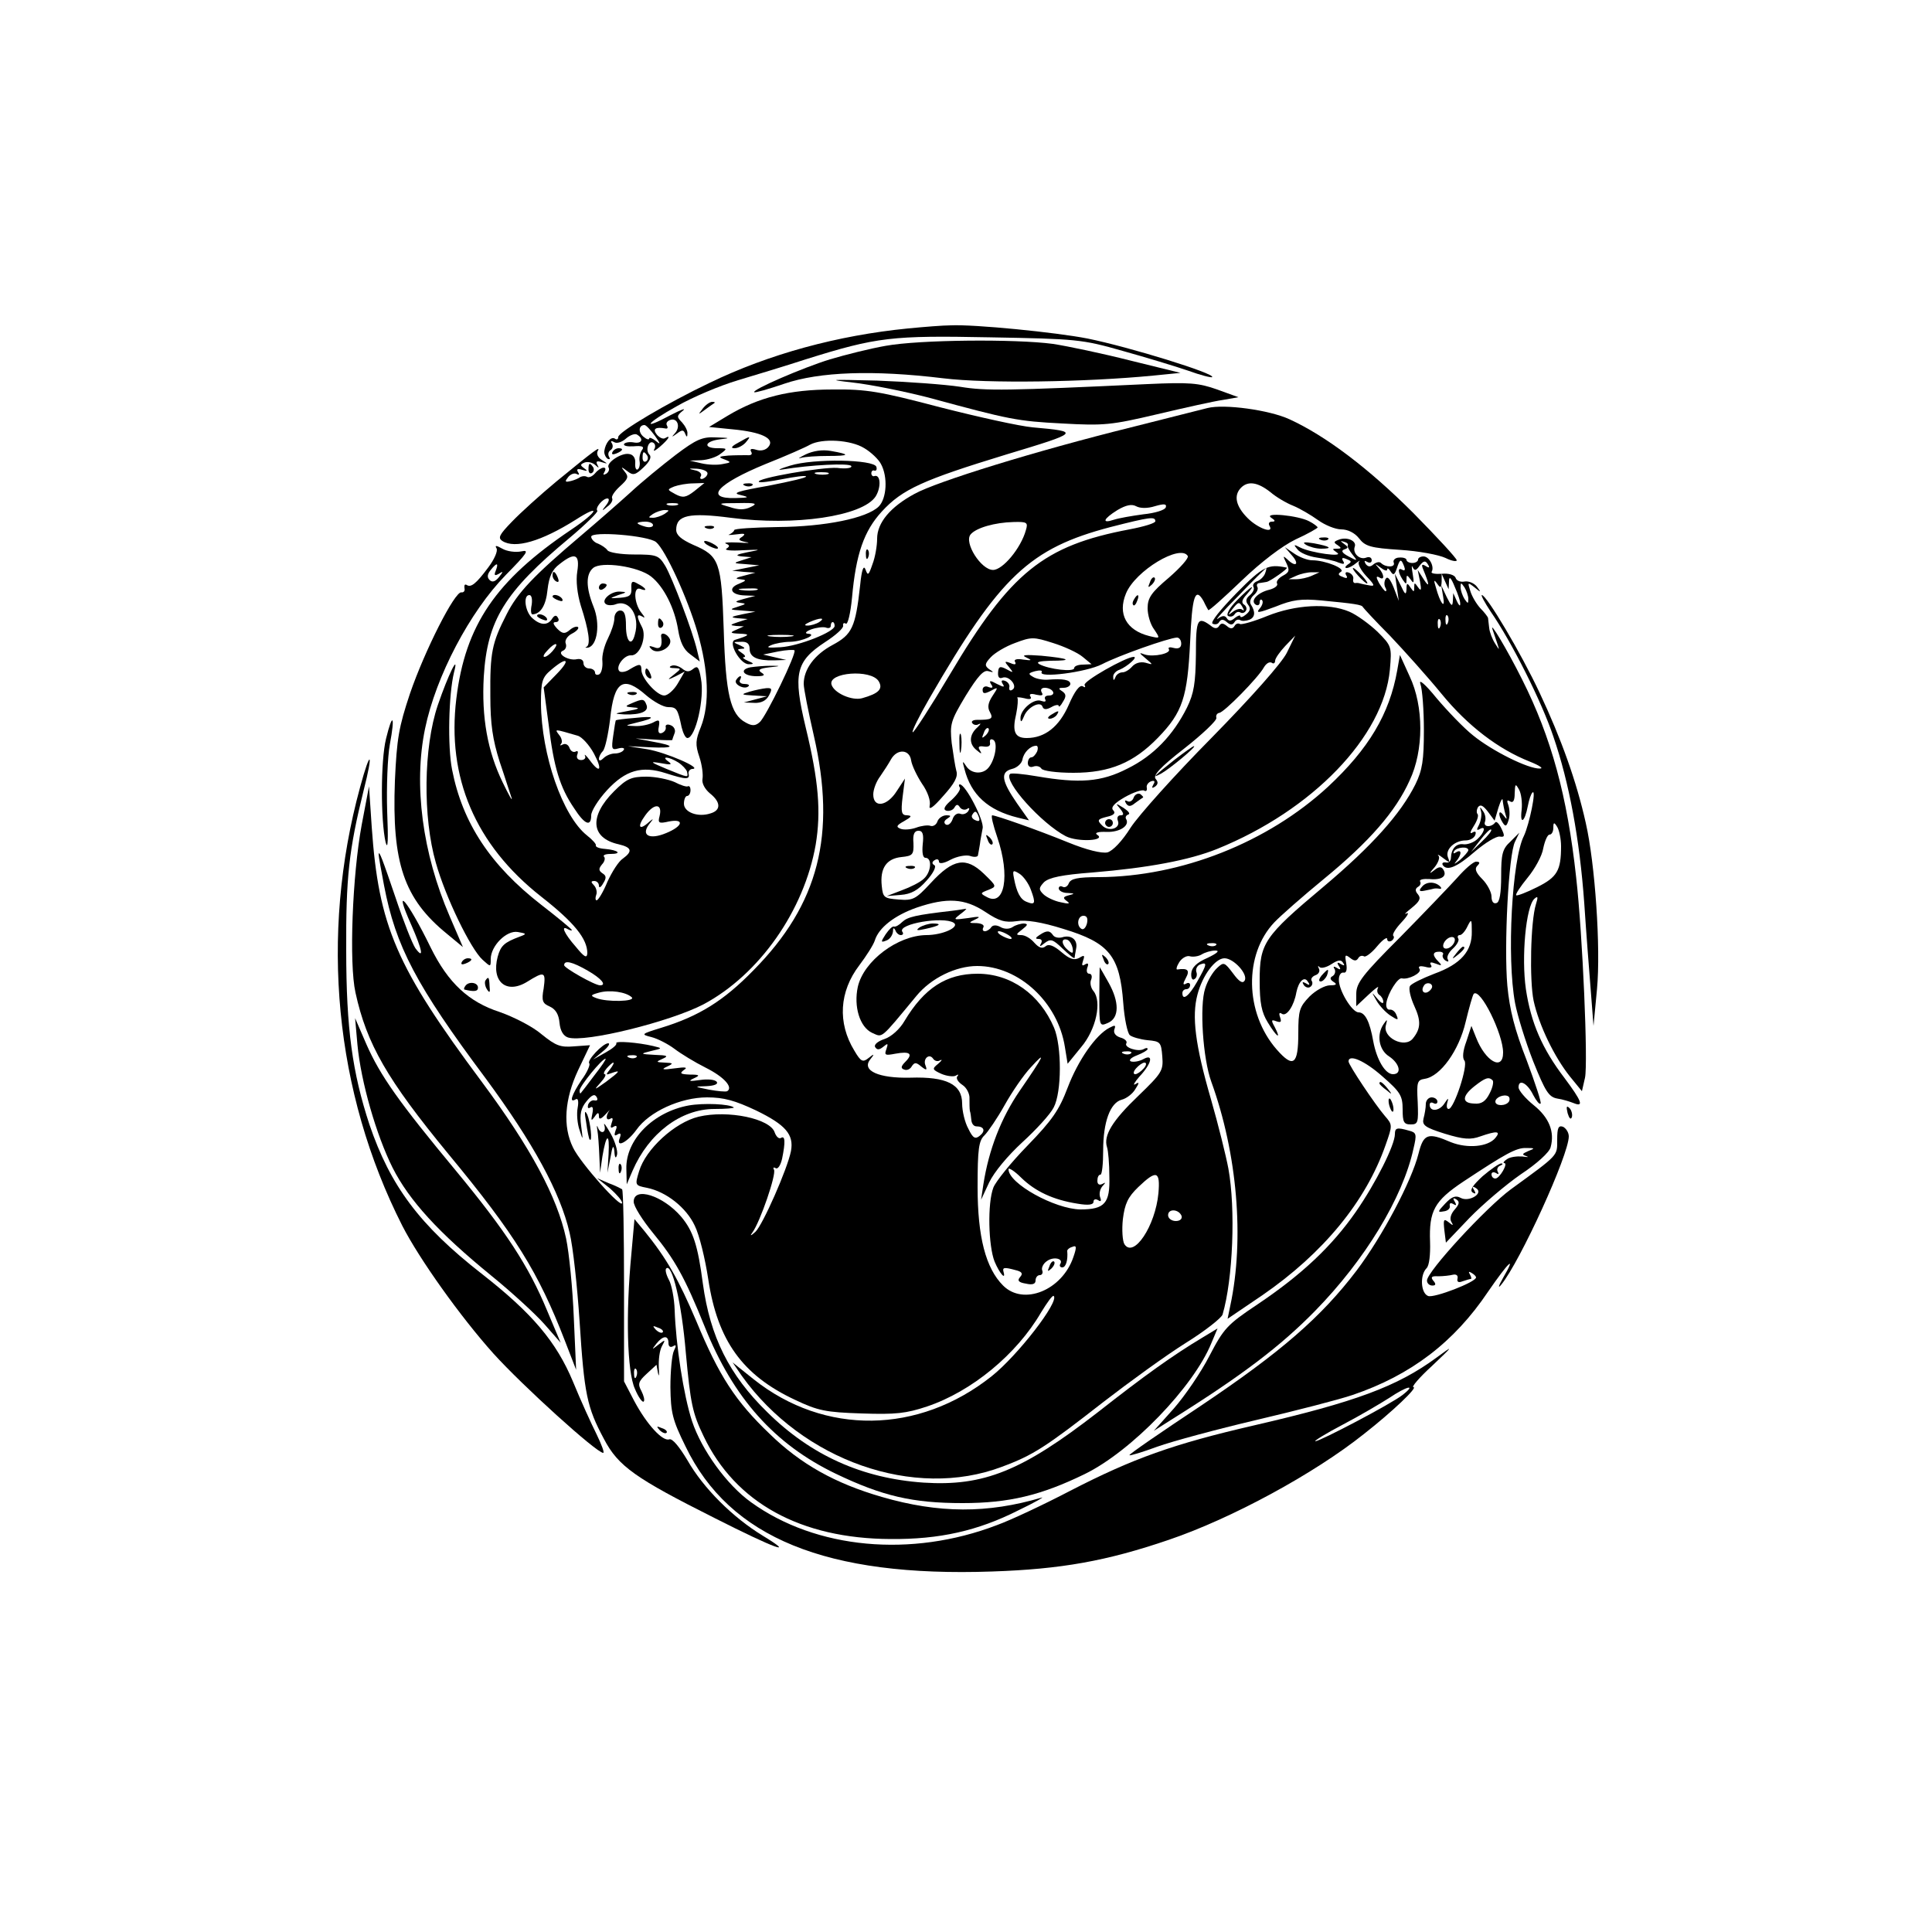 <?xml version="1.0" standalone="no"?>
<!DOCTYPE svg PUBLIC "-//W3C//DTD SVG 20010904//EN"
 "http://www.w3.org/TR/2001/REC-SVG-20010904/DTD/svg10.dtd">
<svg version="1.0" xmlns="http://www.w3.org/2000/svg"
 width="500pt" height="500pt" viewBox="0 0 500 500"
 preserveAspectRatio="xMidYMid meet">

<g transform="translate(0,500) scale(0.1,-0.1)"
fill="#000000" stroke="none">
<path d="M2350 4150 c-182 -18 -359 -66 -514 -141 -109 -52 -236 -127 -236
-140 0 -6 -4 -8 -9 -4 -10 6 -24 -11 -27 -32 -1 -7 3 -16 8 -20 6 -3 8 -1 4 5
-3 6 -2 13 4 17 6 4 7 11 4 17 -5 7 -2 8 5 4 7 -5 21 0 31 9 10 9 24 14 29 10
18 -11 12 -24 -9 -20 -11 2 -22 0 -25 -4 -2 -5 9 -7 25 -6 22 2 28 -1 22 -9
-5 -6 -8 -19 -7 -28 2 -10 0 -20 -5 -23 -4 -2 -7 5 -6 17 1 13 -6 22 -16 23
-20 4 -60 -23 -53 -35 3 -5 0 -12 -6 -16 -8 -4 -9 -3 -5 4 10 17 -9 15 -24 -3
-7 -8 -16 -12 -21 -9 -5 3 -15 2 -21 -3 -7 -4 -19 -8 -26 -9 -10 -2 -10 1 -1
12 6 7 16 11 22 7 6 -3 7 -1 3 5 -5 8 -1 10 11 6 13 -4 15 -3 5 4 -11 8 -11
10 1 15 8 3 20 0 27 -6 10 -9 11 -9 6 0 -5 9 -1 11 11 7 17 -5 17 -5 0 6 -10
6 -14 16 -10 23 8 14 -8 2 -107 -79 -41 -34 -93 -81 -115 -104 -33 -34 -37
-42 -25 -50 33 -21 101 -1 190 55 67 43 58 21 -12 -26 -195 -131 -274 -247
-297 -437 -25 -204 49 -378 219 -512 87 -68 120 -110 120 -147 -1 -14 -8 -10
-30 17 -30 34 -40 57 -20 45 6 -3 10 -4 10 -2 0 2 -36 32 -80 66 -131 102
-203 211 -230 349 -12 60 -9 195 5 252 14 53 -15 -6 -42 -85 -37 -109 -39
-290 -5 -408 25 -89 90 -223 121 -251 21 -19 21 -19 21 2 0 34 41 75 70 70 23
-4 24 -5 5 -12 -40 -15 -49 -23 -57 -52 -17 -64 22 -98 76 -65 45 28 49 27 43
-17 -6 -32 -3 -39 16 -47 15 -7 23 -20 25 -42 2 -21 10 -34 22 -38 44 -14 265
41 351 86 144 77 260 242 290 413 14 85 8 164 -26 304 -33 138 -26 170 50 220
28 18 49 37 47 43 -1 6 2 8 7 5 5 -3 12 26 16 67 10 113 31 173 77 223 53 58
107 82 323 148 189 57 192 59 68 70 -34 3 -142 27 -240 52 -156 41 -190 47
-278 46 -112 0 -192 -20 -272 -68 l-48 -29 60 -6 c76 -7 111 -24 94 -45 -7 -9
-20 -12 -32 -8 -13 4 -17 2 -13 -5 4 -7 0 -10 -11 -9 -10 0 -31 0 -48 -1 -25
-2 -27 -4 -10 -10 18 -7 18 -8 -5 -12 -14 -3 -38 -2 -55 2 l-30 7 30 1 c17 1
39 8 49 16 19 14 19 15 -7 15 -38 0 -34 18 6 23 28 3 27 4 -10 5 -35 2 -51 -5
-104 -45 -34 -26 -88 -70 -118 -98 -31 -28 -87 -77 -126 -110 -124 -105 -166
-149 -194 -205 -38 -74 -43 -99 -42 -211 0 -73 6 -113 24 -170 14 -41 27 -83
31 -94 3 -11 -7 7 -23 40 -39 80 -55 168 -49 274 9 146 54 219 221 358 43 36
75 68 73 71 -7 7 14 32 26 32 6 0 4 -8 -3 -17 -13 -16 -12 -17 3 -4 10 7 15
17 12 22 -2 5 7 18 20 30 21 19 24 25 13 38 -11 14 -10 14 6 2 15 -12 21 -11
42 9 16 15 22 27 16 33 -12 12 -2 39 10 31 5 -3 6 -11 2 -17 -3 -7 3 -3 15 7
22 19 30 32 13 22 -5 -3 -14 1 -21 9 -12 15 -4 21 23 16 5 -1 6 3 3 8 -3 5 0
11 8 14 19 7 28 -17 13 -34 -10 -11 -9 -11 5 -1 13 10 17 10 21 0 4 -10 6 -10
6 0 1 7 -6 20 -14 29 -14 14 -14 17 2 30 10 8 -4 3 -31 -11 -78 -42 -65 -22
16 23 40 23 111 53 158 67 47 14 126 38 175 54 185 58 223 62 477 57 223 -4
238 -5 343 -35 61 -17 137 -40 169 -51 33 -12 61 -19 63 -17 9 9 -214 78 -323
100 -82 16 -293 37 -354 34 -19 0 -69 -4 -110 -8z m-655 -278 c15 -21 15 -24
2 -13 -9 7 -17 10 -17 6 0 -4 -7 -2 -15 5 -14 12 -12 30 3 30 4 0 16 -13 27
-28z m542 -32 c17 -10 37 -29 43 -41 18 -33 15 -89 -6 -110 -31 -30 -138 -52
-261 -53 -62 -1 -113 -4 -113 -8 0 -3 -6 -8 -12 -11 -7 -2 1 -2 17 0 22 3 26
2 16 -6 -12 -7 -10 -10 10 -14 13 -2 4 -3 -21 -1 -25 1 -39 0 -31 -3 10 -4 10
-7 1 -13 -6 -4 12 -6 42 -4 49 2 50 2 13 -5 -30 -6 -34 -9 -15 -11 l25 -2 -25
-8 c-23 -7 -23 -8 10 -10 l35 -3 -35 -7 -35 -7 30 -3 30 -2 -30 -8 c-21 -5
-24 -8 -10 -9 18 -2 18 -3 -3 -12 -29 -11 -20 -29 16 -30 l27 -1 -30 -8 c-22
-6 -25 -8 -10 -10 17 -2 17 -3 -5 -10 -23 -7 -23 -8 10 -10 l35 -3 -35 -7
c-29 -6 -31 -8 -10 -10 l25 -2 -25 -8 c-21 -7 -22 -8 -5 -10 l20 -1 -20 -9
c-17 -7 -16 -9 10 -10 27 -1 26 -4 -13 -16 -19 -6 14 -64 36 -63 14 0 14 2 -3
9 -11 5 -15 9 -10 9 6 1 3 6 -5 11 -13 9 -13 10 0 11 10 0 8 3 -5 9 -19 8 -19
9 3 9 15 1 22 -5 22 -18 0 -22 20 -31 63 -30 l32 1 -30 7 -30 7 39 8 c21 4 40
5 42 3 7 -6 -74 -173 -90 -186 -11 -10 -20 -10 -36 -1 -40 21 -52 74 -57 240
-6 177 -11 191 -79 220 -31 14 -44 25 -44 39 0 38 34 45 141 31 166 -22 341 4
375 55 15 24 13 58 -3 53 -4 -2 -8 2 -8 7 0 6 4 9 8 7 5 -1 7 3 5 10 -7 19
-162 22 -223 3 -27 -8 -36 -13 -20 -10 73 12 173 17 178 9 3 -5 -13 -8 -36 -5
-39 3 -212 -27 -203 -36 2 -3 30 1 61 7 31 6 59 10 61 7 3 -3 -41 -13 -97 -24
-79 -14 -96 -19 -73 -24 25 -6 23 -7 -13 -8 -82 -2 -46 37 78 88 53 21 105 44
115 50 31 17 106 13 141 -9z m-562 -19 c3 -5 2 -12 -3 -15 -5 -3 -9 1 -9 9 0
17 3 19 12 6z m156 -46 c0 -5 -5 -11 -12 -14 -6 -2 -9 1 -5 7 3 6 -4 13 -16
15 -18 4 -16 5 5 4 15 -1 28 -6 28 -12z m312 -2 c-7 -2 -21 -2 -30 0 -10 3 -4
5 12 5 17 0 24 -2 18 -5z m-346 -44 c-22 -17 -30 -18 -49 -8 -22 12 -22 12 -3
20 11 4 33 8 49 8 l29 1 -26 -21z m-44 -36 c-7 -2 -19 -2 -25 0 -7 3 -2 5 12
5 14 0 19 -2 13 -5z m190 -5 c-16 -8 -32 -8 -55 0 -32 9 -31 10 22 10 46 1 52
-1 33 -10z m-223 -18 c-8 -5 -22 -10 -30 -10 -13 0 -13 1 0 10 8 5 22 10 30
10 13 0 13 -1 0 -10z m-30 -29 c0 -5 -9 -7 -20 -4 -11 3 -20 7 -20 9 0 2 9 4
20 4 11 0 20 -4 20 -9z m8 -44 c24 -20 81 -144 107 -233 29 -100 32 -186 9
-245 -14 -34 -15 -46 -4 -78 7 -21 10 -46 8 -57 -2 -11 6 -26 19 -37 29 -23
29 -44 2 -52 -33 -11 -69 3 -69 25 0 11 4 20 8 20 5 0 9 7 9 15 0 8 -3 12 -7
10 -3 -2 -19 3 -34 11 -16 7 -49 14 -73 14 -39 0 -51 -5 -84 -38 -65 -65 -60
-121 12 -137 34 -8 37 -18 11 -37 -11 -7 -28 -34 -40 -60 -11 -27 -24 -48 -28
-48 -3 0 -4 6 -1 14 3 7 0 19 -6 25 -8 8 -8 11 1 11 7 0 12 -6 12 -12 0 -7 5
-5 11 6 9 14 8 20 -2 26 -10 7 -10 12 -1 23 7 7 9 17 5 20 -3 4 4 7 17 7 31 0
20 10 -14 13 -15 1 -25 5 -24 9 2 3 -9 15 -23 26 -63 50 -118 209 -119 342 0
57 3 67 27 87 41 35 51 27 14 -11 l-34 -35 13 -97 c13 -109 29 -162 66 -216
27 -42 44 -49 44 -18 0 11 18 40 41 65 48 52 90 64 152 44 53 -17 63 -17 59
-1 -1 6 4 12 10 12 28 1 -69 43 -117 51 l-50 8 57 -3 c66 -3 68 4 5 15 l-42 8
48 -3 c26 -2 47 -2 47 -1 0 2 3 10 6 18 3 8 -2 17 -10 20 -9 4 -15 1 -13 -5 1
-6 -3 -12 -10 -15 -8 -3 -11 3 -8 16 3 18 1 20 -15 11 -10 -5 -31 -10 -47 -9
-27 1 -27 1 5 9 51 12 48 18 -5 12 -26 -2 -48 -5 -49 -6 -1 0 -4 -18 -7 -40
-5 -34 -4 -38 13 -33 11 3 18 1 14 -4 -3 -5 -13 -9 -23 -9 -9 0 -22 -5 -29
-12 -7 -7 -12 -8 -12 -2 0 6 5 15 10 20 6 6 14 43 19 83 10 99 34 114 94 61
19 -16 44 -30 56 -30 22 0 25 -4 35 -52 4 -16 10 -28 15 -28 21 0 45 103 35
154 -5 30 -9 34 -20 25 -11 -9 -18 -8 -29 1 -8 6 -20 10 -27 7 -8 -3 -5 -6 6
-6 20 -1 20 -1 0 -17 -18 -14 -18 -15 5 -4 l23 12 -18 -31 c-10 -17 -26 -31
-35 -31 -19 0 -59 45 -59 66 0 17 -5 17 -30 2 -10 -7 -23 -9 -27 -5 -11 11 12
42 30 41 23 -2 42 49 28 74 -14 27 -14 35 2 26 7 -5 6 -1 -3 10 -19 24 -22 69
-3 62 20 -8 16 2 -6 13 -15 9 -18 7 -17 -12 1 -18 -5 -22 -29 -24 -29 -2 -29
-2 -5 7 23 7 23 8 4 9 -24 1 -51 -24 -35 -33 5 -3 16 -3 24 0 36 14 64 -30 50
-78 -8 -33 -23 -19 -23 22 0 29 -4 40 -15 40 -8 0 -15 -9 -15 -20 0 -12 -8
-35 -17 -53 -9 -18 -16 -44 -14 -59 1 -14 -2 -29 -8 -33 -6 -3 -11 -1 -11 4 0
6 -7 11 -15 11 -8 0 -15 6 -15 14 0 8 -7 12 -17 10 -22 -5 -54 15 -36 22 7 3
10 11 7 19 -3 7 4 19 16 25 12 6 19 14 16 17 -3 3 -13 0 -21 -7 -13 -11 -19
-11 -33 3 -11 12 -12 17 -4 17 7 0 10 5 6 11 -4 8 -9 7 -15 -2 -11 -18 -30
-18 -51 1 -19 16 -25 60 -8 60 6 0 8 -11 6 -25 -3 -14 -2 -25 2 -25 21 1 35
23 39 64 4 34 12 52 31 66 40 32 53 26 46 -19 -4 -24 0 -58 9 -88 21 -65 26
-101 15 -107 -5 -2 -3 -3 4 -2 24 5 32 62 14 106 -20 50 -20 84 -1 100 21 18
117 4 150 -22 33 -26 61 -82 70 -138 5 -31 14 -51 31 -63 l25 -19 -7 29 c-12
51 -64 187 -82 218 -17 28 -22 30 -81 30 -34 0 -65 5 -69 11 -4 6 -15 13 -24
17 -10 3 -18 12 -18 18 0 15 148 3 168 -14z m260 -124 c-10 -2 -28 -2 -40 0
-13 2 -5 4 17 4 22 1 32 -1 23 -4z m162 -83 c-8 -5 -22 -9 -30 -9 -10 0 -8 3
5 9 27 12 43 12 25 0z m40 -10 c0 -15 -92 -52 -140 -55 -32 -2 -39 -1 -25 5
11 5 34 9 50 9 33 1 73 20 45 21 -8 1 -4 6 9 11 14 5 31 7 38 5 7 -3 13 -1 13
4 0 6 2 10 5 10 3 0 5 -4 5 -10z m-112 -27 c-16 -2 -40 -2 -55 0 -16 2 -3 4
27 4 30 0 43 -2 28 -4z m-618 -38 c-7 -8 -16 -15 -21 -15 -5 0 -1 8 9 18 20
22 31 19 12 -3z m65 -219 c11 -3 30 -24 42 -46 23 -43 16 -54 -11 -17 -9 12
-15 17 -12 11 3 -6 -2 -11 -10 -11 -9 0 -13 6 -10 14 3 8 1 11 -4 8 -6 -3 -13
1 -16 9 -3 9 -11 13 -18 9 -6 -3 -8 -3 -4 2 4 4 2 15 -5 23 -12 16 -14 16 48
-2z m260 -69 c11 -7 21 -18 23 -24 3 -16 6 -17 -53 7 -43 18 -45 20 -15 15 26
-5 31 -4 20 4 -21 15 1 13 25 -2z m-48 -139 c-5 -18 -2 -20 24 -14 41 8 37
-12 -7 -30 -43 -18 -66 -6 -44 23 12 15 12 16 0 6 -26 -24 -32 -13 -10 17 23
32 45 31 37 -2z m-186 -400 c35 -20 50 -38 32 -38 -14 0 -93 45 -93 52 0 14
21 9 61 -14z m114 -69 c11 -11 -64 -13 -92 -2 -16 6 -15 8 7 14 28 8 70 2 85
-12z"/>
<path d="M2085 3824 c-16 -8 -22 -12 -12 -9 10 3 42 5 69 5 58 0 60 4 8 13
-22 4 -46 0 -65 -9z"/>
<path d="M1928 3743 c7 -3 16 -2 19 1 4 3 -2 6 -13 5 -11 0 -14 -3 -6 -6z"/>
<path d="M1828 3633 c7 -3 16 -2 19 1 4 3 -2 6 -13 5 -11 0 -14 -3 -6 -6z"/>
<path d="M1830 3590 c8 -5 20 -10 25 -10 6 0 3 5 -5 10 -8 5 -19 10 -25 10 -5
0 -3 -5 5 -10z"/>
<path d="M1942 3273 c-30 -6 -18 -23 16 -23 20 0 23 3 13 9 -11 7 -6 11 20 14
30 3 31 4 4 4 -16 0 -40 -2 -53 -4z"/>
<path d="M1905 3240 c-7 -11 22 -26 32 -16 4 3 -1 6 -11 6 -9 0 -14 5 -11 10
3 6 4 10 1 10 -3 0 -8 -5 -11 -10z"/>
<path d="M1940 3210 c-23 -7 -23 -8 10 -10 l35 -2 -30 -8 -30 -8 27 -1 c18 -1
31 6 38 19 9 17 8 20 -7 19 -10 -1 -29 -5 -43 -9z"/>
<path d="M1430 3511 c0 -6 4 -13 10 -16 6 -3 7 1 4 9 -7 18 -14 21 -14 7z"/>
<path d="M1550 3479 c0 -5 5 -7 10 -4 6 3 10 8 10 11 0 2 -4 4 -10 4 -5 0 -10
-5 -10 -11z"/>
<path d="M1430 3456 c0 -2 7 -7 16 -10 8 -3 12 -2 9 4 -6 10 -25 14 -25 6z"/>
<path d="M1390 3406 c0 -2 7 -7 16 -10 8 -3 12 -2 9 4 -6 10 -25 14 -25 6z"/>
<path d="M1703 3385 c0 -8 4 -12 9 -9 5 3 6 10 3 15 -9 13 -12 11 -12 -6z"/>
<path d="M1711 3353 c4 -25 -2 -35 -18 -28 -14 5 -15 3 -7 -5 16 -16 55 5 48
25 -6 15 -25 21 -23 8z"/>
<path d="M1670 3261 c0 -6 4 -13 10 -16 6 -3 7 1 4 9 -7 18 -14 21 -14 7z"/>
<path d="M1628 3203 c7 -3 16 -2 19 1 4 3 -2 6 -13 5 -11 0 -14 -3 -6 -6z"/>
<path d="M1635 3180 c-19 -8 -18 -9 5 -11 18 -1 14 -4 -15 -9 -37 -7 -38 -7
-8 -9 42 -1 63 8 56 25 -6 16 -10 16 -38 4z"/>
<path d="M2292 4105 c-40 -7 -104 -23 -144 -35 -69 -21 -203 -79 -196 -85 2
-2 37 8 78 22 91 31 230 36 411 14 115 -14 369 -10 544 7 l70 7 -130 32 c-71
18 -161 37 -200 43 -97 13 -345 11 -433 -5z"/>
<path d="M2207 4010 c45 -5 135 -23 200 -40 206 -56 226 -60 343 -66 107 -6
126 -4 245 24 72 17 148 34 170 37 l40 7 -55 20 c-48 17 -72 19 -180 14 -364
-17 -418 -18 -485 -7 -39 6 -135 13 -215 16 -123 3 -132 3 -63 -5z"/>
<path d="M1819 3943 c-13 -17 -13 -17 6 -3 11 8 22 16 24 17 2 2 0 3 -6 3 -6
0 -17 -8 -24 -17z"/>
<path d="M3125 3944 c-11 -3 -100 -25 -198 -50 -246 -61 -502 -140 -560 -172
-63 -34 -97 -75 -97 -116 0 -18 -5 -48 -12 -66 -10 -29 -12 -31 -18 -14 -5 13
-10 0 -14 -41 -12 -109 -21 -127 -71 -154 -47 -25 -75 -63 -75 -101 0 -12 12
-72 26 -133 59 -257 13 -437 -156 -608 -77 -79 -141 -119 -239 -149 -52 -16
-53 -17 -25 -24 16 -4 43 -18 59 -30 17 -13 53 -35 81 -49 48 -24 72 -51 56
-61 -4 -2 -25 0 -47 4 -39 8 -40 8 -7 9 20 1 31 5 27 11 -4 6 -23 8 -43 5 -28
-4 -32 -3 -17 4 18 8 16 10 -10 10 -24 1 -27 3 -15 12 11 7 4 8 -25 4 -29 -4
-35 -3 -20 4 19 9 18 10 -5 11 -23 1 -23 2 -5 10 16 7 12 9 -20 10 -39 2 -39
3 -10 10 30 7 30 7 5 13 -38 9 -99 14 -95 7 2 -4 -10 -14 -28 -24 l-32 -18 25
21 c14 11 20 21 14 21 -14 0 -56 -45 -49 -52 3 -3 -5 -23 -20 -43 -26 -39 -33
-61 -15 -50 6 4 8 -5 5 -22 -3 -15 -1 -41 5 -58 9 -28 9 -27 4 11 -4 30 -1 46
14 64 13 16 21 20 26 11 4 -7 2 -10 -5 -9 -6 2 -14 -3 -17 -11 -2 -8 0 -11 6
-7 6 4 8 -2 5 -16 -4 -19 -3 -20 6 -8 8 12 11 12 11 1 0 -9 5 -8 18 6 9 10 14
14 9 9 -10 -14 -9 -28 3 -21 6 4 7 -1 3 -11 -4 -12 -3 -15 5 -10 8 5 10 1 5
-10 -4 -12 -3 -15 5 -10 8 5 10 2 6 -9 -11 -27 19 -12 43 21 33 47 114 84 183
84 43 0 72 -8 127 -34 76 -37 98 -62 90 -105 -9 -46 -73 -191 -92 -209 -12
-11 -15 -11 -8 -2 20 27 63 152 56 163 -3 5 -1 7 4 4 6 -4 13 7 17 24 9 44 8
61 -3 54 -5 -3 -12 3 -16 14 -11 36 -121 59 -197 41 -62 -15 -137 -84 -154
-141 -11 -36 -11 -37 20 -43 50 -10 102 -51 124 -98 12 -24 27 -86 35 -139 24
-158 88 -248 225 -312 59 -28 79 -32 172 -35 88 -3 115 0 169 18 116 39 232
135 295 243 16 26 30 46 33 43 15 -14 -93 -154 -161 -208 -189 -150 -432 -153
-615 -8 l-55 44 24 -35 c157 -219 446 -321 673 -235 81 30 113 51 263 168 66
51 161 120 212 152 50 31 93 65 96 74 27 92 34 274 15 378 -6 32 -26 113 -45
179 -41 141 -50 215 -35 271 13 50 46 94 70 94 24 0 62 -42 52 -58 -5 -8 -14
-3 -30 19 -22 29 -24 30 -41 14 -11 -10 -25 -33 -31 -53 -15 -45 -6 -182 16
-242 67 -185 86 -406 49 -579 l-7 -34 90 61 c158 109 268 243 319 389 18 51
18 52 -2 75 -25 29 -94 132 -94 141 0 20 42 2 88 -39 46 -40 52 -50 52 -85 0
-33 3 -39 21 -39 19 0 20 5 18 58 -3 52 -1 57 18 60 41 6 89 74 106 147 9 37
18 69 21 73 17 16 76 -104 76 -152 0 -49 -46 -23 -70 39 l-12 30 -13 -40 c-9
-24 -11 -43 -5 -50 10 -12 -27 -125 -41 -125 -5 0 -6 8 -3 18 4 12 1 10 -8 -4
-13 -20 -38 -22 -38 -3 0 6 5 7 10 4 6 -3 10 -1 10 4 0 6 -7 11 -15 11 -8 0
-15 -8 -15 -17 0 -10 -3 -27 -6 -38 -4 -17 4 -23 55 -39 49 -15 67 -16 92 -7
43 15 54 14 39 -4 -19 -23 -72 -28 -115 -11 -60 26 -71 22 -84 -30 -18 -71
-93 -213 -160 -302 -92 -121 -196 -211 -403 -350 -104 -69 -187 -126 -185
-128 1 -2 34 8 72 22 39 14 154 45 256 69 102 24 215 53 250 65 150 51 262
136 350 267 53 77 75 98 39 36 -12 -21 -14 -29 -5 -18 49 60 175 336 175 384
0 10 -7 21 -15 25 -12 4 -15 -3 -15 -34 0 -42 5 -37 -120 -128 -64 -47 -217
-213 -217 -236 0 -7 6 -13 14 -13 9 0 10 4 2 13 -7 9 -4 12 13 11 13 0 30 2
38 4 9 2 14 -2 12 -10 -2 -9 3 -11 13 -7 9 3 19 6 21 6 3 0 2 5 -2 12 -4 7 -3
8 4 4 7 -4 12 -9 12 -12 0 -12 -109 -54 -124 -48 -19 7 -22 54 -4 72 7 7 10
35 9 68 -3 80 11 106 86 156 109 72 137 88 163 87 23 0 23 -1 5 -8 -16 -7 -17
-9 -5 -13 8 -3 4 -3 -10 -1 -14 1 -32 -1 -40 -7 -8 -5 -11 -10 -7 -10 11 0
-12 -40 -23 -40 -6 0 -10 5 -10 11 0 5 5 7 12 3 6 -4 8 -3 4 4 -3 5 0 13 6 15
7 3 9 6 3 6 -5 0 -27 -15 -48 -33 -26 -24 -34 -36 -26 -42 8 -5 9 -3 4 6 -6 9
-4 11 5 5 21 -13 -18 -37 -40 -25 -13 7 -23 3 -40 -15 -20 -21 -20 -23 -4 -20
11 1 18 8 16 15 -1 6 2 8 9 4 8 -5 9 -3 4 6 -6 9 -4 11 4 6 9 -6 8 -12 -4 -26
-10 -11 -14 -24 -9 -32 6 -10 5 -11 -7 -1 -13 10 -14 7 -11 -21 l4 -32 61 64
c34 35 94 86 133 113 41 27 74 57 77 70 11 40 -4 77 -44 109 -21 17 -39 38
-39 46 0 23 23 11 38 -20 8 -15 16 -25 19 -22 3 2 -14 53 -36 112 -31 79 -44
130 -50 193 -9 102 3 341 20 373 l11 23 -23 -23 c-21 -19 -24 -33 -24 -89 0
-44 -4 -68 -12 -70 -8 -3 -13 4 -13 17 0 11 -11 32 -24 45 -17 17 -20 27 -13
34 8 8 7 11 -3 11 -7 0 -29 -19 -49 -42 -20 -22 -87 -92 -148 -154 -97 -97
-113 -118 -113 -146 l0 -32 32 30 c17 16 28 24 24 17 -3 -6 -2 -14 4 -18 5 -3
10 -11 10 -18 0 -6 -7 -2 -16 9 -15 18 -15 18 -2 -5 8 -14 24 -31 36 -39 20
-13 22 -13 16 1 -3 9 -11 15 -17 14 -7 -1 -11 7 -9 18 4 25 30 66 40 63 17 -4
52 14 46 24 -5 7 0 9 14 6 14 -4 20 -2 15 5 -4 7 0 8 13 3 15 -6 17 -5 7 5
-17 17 -16 26 2 26 8 0 12 -4 9 -8 -2 -4 1 -11 7 -15 7 -4 9 -3 6 3 -4 6 2 18
13 28 11 10 17 22 14 26 -3 5 -1 9 4 9 5 0 14 10 20 23 10 20 11 19 11 -14 1
-50 -28 -84 -97 -109 -31 -12 -60 -26 -63 -32 -4 -6 1 -29 11 -51 18 -39 17
-59 -3 -84 -21 -28 -81 2 -70 35 4 15 3 15 -6 2 -19 -27 -13 -67 14 -84 27
-18 34 -46 10 -46 -20 0 -42 37 -51 85 -9 51 -21 75 -38 75 -17 0 -52 58 -51
85 0 11 5 19 12 18 7 -2 10 7 7 24 -4 22 -3 24 10 14 10 -8 16 -9 21 -1 3 6
10 8 15 5 4 -3 20 9 34 26 14 17 26 25 26 19 0 -6 5 -8 11 -5 6 4 8 10 5 13
-4 3 6 19 21 35 16 17 21 27 13 23 -8 -4 -2 2 13 14 21 17 25 25 17 35 -8 9
-8 15 0 20 6 3 8 10 5 14 -2 5 9 7 25 6 32 -3 46 8 35 25 -5 8 -12 7 -23 -2
-14 -11 -14 -9 1 8 9 11 14 25 10 29 -5 5 1 3 11 -5 18 -14 19 -13 13 2 -7 20
18 43 46 43 11 0 22 6 25 14 3 9 0 11 -8 6 -7 -4 -5 3 4 17 9 14 13 27 10 31
-3 3 -3 11 1 18 6 8 13 5 26 -12 l17 -23 10 34 c6 19 11 27 11 18 1 -9 4 -25
7 -35 5 -15 4 -15 -5 -3 -13 18 -15 1 -2 -19 7 -11 10 -10 15 6 4 11 3 28 0
38 -5 13 -4 16 4 11 8 -5 12 2 12 21 1 25 2 26 11 10 6 -10 9 -34 7 -53 -5
-40 8 -32 16 10 3 16 8 31 12 35 11 10 -8 -82 -22 -112 -31 -60 -45 -315 -23
-433 6 -32 27 -100 47 -151 31 -77 40 -92 62 -96 14 -2 33 -8 43 -12 27 -11
20 6 -24 65 -58 76 -87 143 -100 230 -12 83 0 214 22 234 9 8 10 5 4 -14 -14
-45 -17 -197 -6 -250 14 -64 54 -146 94 -196 l31 -38 8 35 c8 38 -6 369 -23
519 -23 210 -64 361 -140 512 -39 78 -86 156 -76 128 20 -59 20 -57 6 -35 -7
11 -14 29 -15 40 -1 11 -3 23 -3 26 -1 3 -9 14 -20 25 -10 11 -22 31 -26 45
-7 22 -7 23 11 9 17 -14 18 -14 6 2 -7 9 -22 15 -32 13 -10 -2 -21 2 -23 10
-3 7 -18 12 -36 10 -17 -1 -28 1 -26 5 8 13 -6 40 -21 40 -8 0 -14 -4 -14 -8
0 -5 -7 -9 -15 -9 -8 0 -15 4 -15 8 0 4 -9 7 -19 6 -10 0 -17 -7 -14 -13 5
-13 -21 -13 -33 -1 -4 4 -13 2 -20 -4 -8 -7 -14 -6 -20 2 -4 8 -3 9 4 5 7 -4
12 -2 12 4 0 7 -6 10 -14 7 -17 -7 -36 11 -30 28 6 15 -20 27 -42 18 -13 -5
-13 -7 -2 -14 10 -7 10 -9 -2 -9 -13 0 -13 -1 0 -10 20 -13 -67 -1 -95 13 -17
9 -18 8 -7 -5 7 -9 29 -18 50 -21 20 -3 46 -8 56 -13 14 -5 17 -4 12 4 -5 8
-2 10 9 5 13 -5 14 -7 3 -14 -7 -5 -8 -9 -3 -9 6 0 17 6 25 13 8 6 11 8 7 3
-4 -5 5 -22 19 -37 22 -23 23 -27 8 -24 -11 2 -21 4 -24 5 -3 1 -8 2 -13 1 -4
0 -6 4 -5 10 2 6 -3 14 -11 17 -8 3 -11 0 -7 -7 5 -7 1 -9 -9 -4 -12 4 -13 8
-5 13 14 8 -40 30 -74 30 -12 0 -33 8 -46 17 l-25 17 19 -22 c20 -23 9 -31
-13 -9 -11 10 -11 8 -2 -10 9 -19 8 -24 -9 -33 -11 -6 -18 -15 -15 -20 3 -5
-5 -12 -19 -16 -31 -7 -52 -29 -36 -39 5 -3 10 -1 10 6 0 7 3 9 6 6 4 -4 1
-14 -6 -22 -11 -13 -2 -11 41 5 44 18 66 21 119 16 84 -8 105 -11 107 -17 1
-2 32 -36 70 -74 37 -39 98 -107 134 -151 68 -83 147 -143 228 -175 25 -10 37
-18 26 -18 -30 -1 -124 46 -173 86 -24 19 -66 63 -94 96 -30 37 -47 51 -42 37
5 -14 9 -68 9 -120 0 -78 -4 -103 -22 -140 -38 -76 -112 -159 -238 -265 -154
-129 -165 -146 -165 -243 0 -58 5 -82 21 -108 23 -38 36 -47 18 -12 -10 18 -9
20 4 15 12 -4 14 -2 10 10 -4 11 -2 14 5 9 12 -7 31 21 37 56 6 29 21 43 30
27 6 -8 4 -10 -5 -4 -9 5 -11 4 -6 -4 4 -6 12 -9 17 -5 5 3 7 10 4 15 -4 5 1
12 9 15 9 3 13 11 9 18 -3 6 -2 8 2 3 5 -4 19 0 31 8 17 11 25 12 30 3 5 -7 3
-8 -6 -3 -9 6 -11 4 -5 -5 6 -9 4 -11 -5 -5 -8 5 -11 4 -6 -3 3 -6 1 -14 -5
-18 -8 -4 -7 -9 2 -15 10 -6 8 -9 -9 -9 -13 0 -37 -13 -53 -29 -26 -27 -29
-36 -29 -95 0 -82 -13 -91 -56 -42 -83 95 -85 246 -6 329 15 16 73 67 129 113
117 96 185 174 221 254 37 78 37 192 0 270 l-25 55 -7 -40 c-20 -113 -74 -203
-179 -301 -156 -144 -380 -233 -593 -234 -56 0 -73 -4 -78 -16 -3 -8 -10 -12
-16 -9 -5 3 -10 1 -10 -4 0 -6 10 -12 23 -12 19 -1 19 -2 3 -6 -15 -4 -16 -7
-5 -15 10 -7 5 -8 -16 -3 -16 3 -37 13 -45 21 -12 12 -12 16 2 31 13 12 46 19
125 25 145 12 251 32 323 61 247 100 431 291 447 464 5 59 5 61 -32 98 -21 20
-54 44 -73 52 -54 23 -140 18 -212 -11 -34 -14 -66 -23 -71 -21 -4 3 -11 1
-14 -5 -5 -8 -11 -8 -20 0 -10 8 -15 8 -20 0 -4 -7 -11 -7 -18 -2 -38 29 -42
22 -42 -72 -1 -74 -5 -100 -23 -137 -36 -72 -87 -125 -154 -158 -68 -35 -124
-39 -235 -20 -35 6 -66 9 -69 6 -18 -18 81 -128 144 -161 31 -16 107 -12 81 4
-7 5 4 8 25 7 35 -1 61 17 50 34 -2 4 0 9 6 11 6 2 0 9 -12 17 -21 13 -22 13
-9 -2 10 -13 10 -17 1 -17 -7 0 -10 -6 -7 -14 8 -20 -24 -30 -41 -12 -13 13
-12 16 12 22 19 4 24 10 17 17 -7 7 2 18 30 34 23 13 45 20 50 17 5 -3 8 0 7
7 -2 6 3 14 11 17 9 3 11 0 6 -8 -5 -9 -4 -11 4 -6 8 6 9 12 2 20 -8 9 11 30
74 79 47 37 84 72 83 79 -2 7 2 12 7 13 12 0 102 92 116 118 6 10 14 15 20 12
5 -4 9 -1 9 5 0 6 12 23 26 38 l26 27 -22 -45 c-14 -27 -90 -113 -195 -220
-95 -96 -189 -201 -209 -232 -22 -35 -46 -60 -60 -64 -15 -3 -53 6 -102 26
-81 33 -184 69 -196 70 -4 0 2 -25 13 -57 34 -100 19 -181 -28 -154 -17 9 -16
10 5 18 22 9 22 9 -12 42 -46 44 -79 39 -137 -24 -39 -42 -46 -46 -83 -43 -38
3 -41 5 -44 35 -5 46 12 71 51 75 29 3 32 6 31 36 -2 22 2 32 13 32 11 0 14
-9 11 -35 -2 -21 0 -35 7 -35 18 0 15 -37 -4 -54 -9 -9 -35 -22 -57 -30 l-39
-15 36 3 c27 2 45 12 67 37 18 20 26 37 20 40 -7 4 -6 9 1 13 6 4 11 2 11 -4
0 -6 12 -5 30 5 17 9 40 13 50 10 11 -4 21 -3 21 2 1 4 3 17 5 28 1 11 5 29 7
41 5 19 -44 114 -59 114 -3 0 -3 -4 0 -8 3 -5 -7 -19 -21 -32 -19 -16 -23 -25
-14 -28 7 -2 17 1 21 8 5 9 9 9 14 1 4 -6 12 -8 18 -5 7 5 8 2 4 -5 -5 -7 -14
-10 -21 -7 -8 3 -17 -4 -20 -15 -4 -10 -11 -16 -17 -13 -6 4 -5 10 3 15 11 7
11 9 -2 9 -9 0 -20 -7 -23 -16 -3 -9 -12 -14 -19 -11 -6 2 -23 0 -36 -5 -14
-5 -32 -6 -40 -3 -13 5 -11 9 9 20 19 11 21 14 8 15 -15 0 -17 7 -12 48 l6 47
-21 -32 c-25 -40 -61 -45 -61 -9 0 13 8 34 18 47 9 13 22 33 28 44 16 28 48
26 52 -3 2 -13 15 -40 28 -60 15 -21 23 -45 20 -57 -3 -13 9 -5 35 25 29 32
39 50 34 65 -3 11 -8 43 -12 72 -5 49 -3 57 36 122 32 52 47 68 59 64 14 -4
15 -3 2 5 -12 9 -12 14 4 31 10 11 38 28 63 37 42 16 48 16 98 0 29 -9 64 -25
77 -36 l23 -19 -22 -1 c-13 0 -23 -4 -23 -9 0 -11 -66 -3 -90 10 -10 6 0 8 29
9 60 0 49 6 -24 13 -40 3 -53 2 -40 -4 17 -8 16 -9 -7 -6 -17 3 -25 0 -21 -6
4 -7 -1 -8 -12 -3 -16 6 -16 4 -4 -10 13 -16 12 -16 -6 -6 -17 9 -21 7 -22 -8
-1 -12 3 -17 11 -14 17 7 41 -22 26 -31 -6 -4 -9 -1 -8 6 2 6 -3 14 -11 17 -9
3 -11 0 -6 -8 6 -9 3 -9 -15 0 -18 10 -21 9 -15 -1 6 -8 4 -11 -7 -7 -8 4 -15
0 -15 -7 0 -11 5 -11 21 -3 20 11 20 10 4 -14 -11 -17 -13 -29 -6 -41 9 -17 5
-20 -34 -20 -10 0 -15 -4 -12 -8 3 -5 11 -7 17 -3 7 3 5 0 -3 -8 -22 -19 -23
-43 -3 -59 13 -11 15 -11 9 -1 -6 9 -3 12 10 10 12 -2 18 2 16 10 -1 8 2 11 9
7 12 -8 4 -52 -13 -72 -15 -18 -45 -16 -58 5 -9 14 -10 13 -4 -8 17 -67 61
-107 138 -126 l29 -7 -31 44 c-40 58 -44 81 -13 89 13 3 25 14 27 24 3 18 20
36 36 36 4 0 5 -7 2 -15 -4 -8 -10 -15 -15 -15 -5 0 -9 -7 -9 -15 0 -8 6 -12
14 -9 8 3 17 1 21 -5 3 -6 39 -11 83 -11 94 0 156 26 219 91 64 66 76 105 83
247 5 119 13 145 35 106 5 -11 11 -21 12 -23 2 -2 40 32 86 76 51 49 105 90
140 107 31 14 57 29 57 31 0 2 -10 10 -22 16 -28 15 -120 24 -98 9 11 -7 11
-10 2 -10 -7 0 -10 -4 -7 -10 14 -23 -29 -8 -56 19 -31 31 -37 59 -17 79 18
18 43 14 75 -11 15 -13 42 -29 60 -36 17 -7 46 -24 64 -37 18 -13 45 -24 60
-24 17 0 35 -9 46 -23 16 -21 30 -25 106 -30 49 -3 101 -13 118 -21 16 -8 29
-10 29 -6 0 5 -51 60 -112 122 -116 116 -227 200 -321 243 -52 24 -169 40
-212 29z m-136 -254 c24 7 31 6 28 -3 -2 -7 -28 -15 -58 -18 -30 -4 -64 -10
-76 -14 -33 -11 -28 2 9 25 22 13 37 16 48 10 11 -6 30 -6 49 0z m1 -39 c0 -5
-30 -14 -67 -21 -222 -42 -308 -111 -465 -376 -50 -84 -94 -152 -96 -149 -3 2
17 42 43 87 183 317 260 389 469 444 102 26 116 28 116 15z m-335 -23 c-13
-47 -60 -103 -85 -103 -31 0 -76 71 -58 92 14 17 63 31 111 32 35 1 38 -1 32
-21z m833 -39 c-2 -3 4 -14 12 -24 14 -17 14 -18 -10 -5 -17 9 -20 15 -11 18
11 4 11 6 0 14 -11 8 -11 9 -1 6 8 -2 12 -6 10 -9z m-414 -28 c3 -5 -19 -30
-49 -56 -45 -38 -55 -52 -55 -79 0 -17 7 -42 17 -55 16 -24 16 -24 -13 -17
-59 15 -82 57 -60 110 24 59 141 129 160 97z m560 -27 c3 -8 2 -12 -4 -9 -13
8 -13 -5 0 -25 9 -13 10 -13 10 0 0 13 1 13 11 0 8 -12 9 -8 5 15 -3 17 -3 24
0 17 5 -10 9 -9 18 4 10 13 15 14 21 4 6 -9 4 -11 -5 -5 -10 6 -12 4 -7 -8 17
-41 17 -50 2 -27 l-16 25 6 -30 c4 -22 3 -26 -5 -15 -9 13 -10 13 -10 0 0 -13
-1 -13 -10 0 -8 12 -10 12 -10 -5 -1 -16 -4 -14 -15 10 l-15 30 5 -35 5 -35
-13 34 c-9 22 -16 31 -21 23 -4 -7 -4 -16 -1 -22 3 -5 4 -10 1 -10 -3 0 -10
10 -17 21 -8 15 -8 19 0 15 15 -10 14 7 -1 24 -11 12 -10 12 5 1 9 -7 17 -10
17 -5 0 5 4 3 9 -5 7 -11 10 -9 16 8 8 25 11 26 19 5z m-239 -24 c-11 -5 -29
-9 -40 -9 l-20 0 20 9 c11 5 29 9 40 9 l20 0 -20 -9z m355 -15 c0 15 5 11 15
-14 8 -18 15 -38 14 -45 0 -6 -4 -2 -9 9 l-9 20 -1 -20 c-1 -16 -4 -14 -16 10
l-14 30 5 -30 c6 -34 -8 -16 -19 25 -6 19 -5 21 3 10 9 -13 11 -12 12 5 l0 20
9 -20 9 -20 1 20z m50 -45 c0 -13 -1 -13 -10 0 -5 8 -10 22 -10 30 0 13 1 13
10 0 5 -8 10 -22 10 -30z m-53 -62 c-3 -8 -6 -5 -6 6 -1 11 2 17 5 13 3 -3 4
-12 1 -19z m-20 -10 c-3 -8 -6 -5 -6 6 -1 11 2 17 5 13 3 -3 4 -12 1 -19z
m-670 -44 c0 -10 -7 -14 -19 -11 -10 3 -16 2 -13 -3 7 -11 -39 -21 -62 -14
-16 6 -16 5 2 -10 20 -17 20 -17 -1 -11 -13 3 -26 -1 -34 -10 -7 -8 -18 -15
-25 -15 -8 0 -16 -6 -18 -12 -4 -10 -6 -10 -6 0 -1 7 7 16 17 19 19 8 48 33
36 33 -20 0 -133 -64 -127 -73 3 -6 1 -7 -5 -3 -8 4 -21 -13 -36 -48 -25 -57
-62 -86 -109 -86 -31 0 -38 17 -27 63 4 20 5 38 3 41 -3 2 5 2 18 -1 14 -4 20
-2 16 4 -5 7 1 9 15 5 14 -3 19 -2 14 6 -4 7 -1 12 8 12 8 0 18 -4 21 -10 3
-5 -1 -10 -10 -10 -9 0 -13 -4 -10 -10 3 -6 -1 -7 -10 -4 -19 8 -55 -23 -54
-45 0 -11 3 -10 9 5 9 24 43 41 48 25 3 -8 10 -8 23 -1 10 6 19 7 19 3 0 -4 5
0 11 11 9 14 8 20 -2 27 -11 7 -10 9 4 9 9 0 17 5 17 10 0 11 -20 14 -58 11
-12 -1 -30 2 -38 7 -14 8 -13 10 5 15 12 3 19 2 17 -2 -11 -17 115 -1 156 20
42 22 172 68 194 69 6 0 11 -7 11 -16z m-783 -97 c12 -20 0 -32 -43 -44 -26
-7 -72 13 -79 35 -10 32 102 41 122 9z m277 -140 c-10 -9 -11 -8 -5 6 3 10 9
15 12 12 3 -3 0 -11 -7 -18z m-18 -211 c4 -10 1 -13 -8 -9 -8 3 -12 9 -9 14 7
12 11 11 17 -5z m1507 -76 c0 -63 -10 -80 -62 -106 -28 -14 -52 -23 -54 -21
-3 2 11 23 29 45 19 23 38 57 41 77 4 19 11 35 16 35 6 0 10 8 10 18 0 14 2
15 10 2 5 -8 10 -31 10 -50z m-1372 -113 c13 -35 11 -40 -11 -31 -16 6 -26 24
-33 62 -4 20 -2 21 14 11 10 -6 24 -25 30 -42z m-118 -57 c36 -24 51 -28 81
-24 24 4 64 -2 121 -20 119 -36 146 -70 155 -192 3 -41 11 -78 17 -83 6 -5 27
-11 46 -13 33 -3 35 -5 38 -42 3 -37 -1 -43 -62 -102 -67 -64 -91 -103 -81
-133 3 -9 6 -43 6 -76 2 -69 -12 -85 -75 -85 -66 1 -186 67 -186 104 0 5 15
-4 33 -22 36 -35 82 -57 145 -67 29 -5 42 -3 42 5 0 6 5 8 12 4 7 -5 9 -2 5 8
-3 9 0 21 6 28 9 10 9 11 0 6 -8 -4 -13 -1 -13 8 0 9 3 16 8 16 4 0 7 28 7 63
0 73 18 123 48 131 12 3 28 15 35 27 11 17 11 20 0 13 -7 -4 -2 5 11 20 32 34
37 60 10 45 -11 -6 -25 -8 -32 -6 -7 3 0 10 16 16 15 6 27 13 27 16 0 4 -5 3
-10 0 -14 -8 -52 4 -45 15 3 5 -4 12 -16 15 -12 4 -18 12 -15 21 4 11 2 12
-13 4 -35 -18 -81 -84 -108 -155 -22 -58 -40 -84 -104 -150 -43 -44 -82 -93
-88 -108 -16 -41 -13 -152 3 -192 13 -31 30 -50 23 -26 -3 11 2 12 31 4 17 -4
20 -9 12 -18 -8 -9 -4 -14 15 -17 17 -4 25 -1 25 8 0 8 5 14 11 14 6 0 9 6 6
13 -2 6 3 17 12 23 17 13 44 7 35 -7 -3 -5 0 -9 5 -9 10 0 15 20 13 42 -1 3 5
9 13 11 11 5 12 0 3 -26 -29 -86 -129 -127 -182 -74 -45 45 -66 126 -66 255 0
99 3 120 18 134 9 9 33 44 52 78 19 34 49 78 68 98 41 45 35 32 -29 -61 -48
-70 -80 -152 -94 -242 l-6 -40 21 45 c13 27 48 69 86 104 35 32 72 72 81 90
21 40 21 158 1 206 -37 87 -112 140 -198 140 -81 0 -138 -37 -189 -122 -12
-21 -34 -41 -52 -47 -18 -6 -28 -15 -24 -21 5 -8 11 -7 21 1 12 10 13 9 8 -6
-6 -16 -3 -17 23 -12 38 7 47 0 26 -21 -12 -12 -12 -17 -3 -20 7 -3 16 1 20 9
7 10 11 10 24 -1 14 -11 16 -10 11 3 -7 17 10 32 20 17 4 -6 12 -8 18 -4 7 3
4 -1 -5 -9 -16 -13 -16 -15 8 -26 14 -6 31 -8 37 -5 7 4 9 4 5 -1 -5 -5 1 -15
13 -23 11 -7 19 -24 18 -35 0 -12 0 -26 1 -32 2 -5 3 -17 4 -25 1 -8 6 -15 13
-15 20 0 24 -12 9 -24 -12 -10 -18 -7 -30 18 -9 16 -16 46 -16 65 0 50 -41 70
-134 67 -81 -2 -127 18 -104 47 12 15 11 16 -4 4 -15 -12 -20 -10 -37 19 -44
72 -39 153 13 221 18 24 36 52 40 64 10 33 51 65 108 85 79 27 125 24 178 -11z
m263 -30 c-3 -11 -9 -17 -14 -14 -14 8 -10 34 5 34 9 0 12 -7 9 -20z m946 -56
c-6 -7 -15 -11 -21 -8 -5 3 -4 12 3 20 6 7 15 11 21 8 5 -3 4 -12 -3 -20z
m-612 0 c-3 -3 -12 -4 -19 -1 -8 3 -5 6 6 6 11 1 17 -2 13 -5z m-22 -33 c-28
-12 -41 -25 -42 -40 -1 -12 3 -19 8 -15 6 3 8 12 5 19 -2 7 2 16 10 19 19 7
18 1 -8 -45 -21 -37 -38 -50 -38 -29 0 6 5 10 10 10 6 0 10 5 10 11 0 5 -5 7
-11 3 -8 -4 -8 0 0 15 11 20 5 26 -22 22 -4 -1 -2 8 5 19 7 11 20 18 28 15 8
-2 22 0 30 5 8 5 24 10 35 10 13 0 5 -7 -20 -19z m576 -84 c-13 -13 -26 -3
-16 12 3 6 11 8 17 5 6 -4 6 -10 -1 -17z m-774 -163 c-3 -3 -12 -4 -19 -1 -8
3 -5 6 6 6 11 1 17 -2 13 -5z m-1280 -10 c-3 -3 -12 -4 -19 -1 -8 3 -5 6 6 6
11 1 17 -2 13 -5z m-108 -46 c-18 -24 -34 -45 -36 -47 -2 -2 -3 1 -3 7 0 11
58 82 67 82 3 0 -10 -19 -28 -42z m40 15 c-12 -15 -12 -16 4 -10 25 9 21 4
-15 -23 -31 -22 -32 -22 -14 -2 11 12 16 22 11 22 -4 0 -2 7 5 15 7 8 15 15
17 15 3 0 -1 -8 -8 -17z m1381 2 c-7 -8 -17 -15 -22 -15 -6 0 -5 7 2 15 7 8
17 15 22 15 6 0 5 -7 -2 -15z m903 -31 c3 -4 0 -19 -8 -34 -10 -20 -21 -28
-40 -26 -32 1 -32 19 1 45 28 22 37 25 47 15z m42 -55 c-8 -12 -35 -12 -35 0
0 11 22 20 33 14 4 -2 5 -9 2 -14z m-907 -237 c-8 -85 -64 -169 -88 -132 -5 8
-7 38 -4 65 5 40 13 57 40 83 47 45 57 42 52 -16z m60 -59 c2 -8 -5 -13 -15
-13 -11 0 -20 7 -20 15 0 18 28 16 35 -2z"/>
<path d="M2976 3493 c-6 -14 -5 -15 5 -6 7 7 10 15 7 18 -3 3 -9 -2 -12 -12z"/>
<path d="M2935 3449 c-4 -6 -5 -12 -2 -15 2 -3 7 2 10 11 7 17 1 20 -8 4z"/>
<path d="M2720 3150 c-9 -6 -10 -10 -3 -10 6 0 15 5 18 10 8 12 4 12 -15 0z"/>
<path d="M2465 2643 c-96 -11 -116 -16 -130 -29 -8 -8 -17 -13 -21 -12 -4 2
-13 -7 -22 -20 -13 -20 -13 -22 2 -16 9 3 16 14 17 23 0 10 2 11 6 4 2 -7 9
-13 14 -13 6 0 8 4 4 9 -12 20 106 40 133 23 17 -11 -28 -32 -71 -32 -74 -1
-162 -67 -177 -134 -11 -51 5 -104 37 -119 28 -12 19 -20 115 96 38 46 102 77
157 77 108 0 209 -94 227 -210 l7 -43 35 43 c39 46 54 118 32 145 -7 8 -10 22
-6 30 3 8 1 15 -5 15 -6 0 -8 7 -5 16 4 10 2 13 -6 8 -8 -5 -9 -2 -5 10 5 14
3 15 -10 7 -13 -7 -25 -3 -46 15 -20 17 -33 22 -41 15 -9 -7 -17 -4 -29 9 -9
11 -24 20 -34 20 -15 0 -14 2 3 15 14 11 15 14 4 15 -8 0 -22 -4 -29 -9 -9 -6
-22 -6 -32 0 -11 6 -20 5 -24 -1 -3 -5 -11 -10 -16 -10 -6 0 -7 5 -4 10 3 6
-4 10 -17 11 -22 0 -22 1 -3 10 15 7 9 8 -20 3 -38 -5 -39 -5 -20 10 11 8 18
15 15 14 -3 0 -18 -3 -35 -5z m145 -63 c8 -5 11 -10 5 -10 -5 0 -17 5 -25 10
-8 5 -10 10 -5 10 6 0 17 -5 25 -10z"/>
<path d="M2380 2600 c-11 -8 -7 -9 15 -4 37 8 45 14 19 14 -10 0 -26 -5 -34
-10z"/>
<path d="M2690 2580 c-11 -7 -11 -10 -2 -10 8 0 10 -5 6 -12 -5 -9 -2 -8 9 1
16 12 21 11 47 -14 17 -16 30 -27 31 -24 0 2 2 13 4 24 5 23 -13 37 -37 29 -9
-2 -19 0 -23 6 -8 12 -16 13 -35 0z m86 -34 c2 -14 0 -15 -12 -5 -17 14 -19
32 -2 27 6 -2 12 -12 14 -22z"/>
<path d="M2856 2517 c3 -10 9 -15 12 -12 3 3 0 11 -7 18 -10 9 -11 8 -5 -6z"/>
<path d="M2845 2421 c0 -78 0 -78 23 -68 29 13 29 54 1 104 -12 21 -22 39 -23
40 0 1 -1 -34 -1 -76z"/>
<path d="M2716 1723 c-6 -14 -5 -15 5 -6 7 7 10 15 7 18 -3 3 -9 -2 -12 -12z"/>
<path d="M1910 3854 c-17 -9 -20 -14 -9 -14 9 0 22 7 29 15 15 18 13 18 -20
-1z"/>
<path d="M1585 3830 c-3 -6 1 -7 9 -4 18 7 21 14 7 14 -6 0 -13 -4 -16 -10z"/>
<path d="M1523 3785 c0 -8 4 -12 9 -9 5 3 6 10 3 15 -9 13 -12 11 -12 -6z"/>
<path d="M3418 3603 c7 -3 16 -2 19 1 4 3 -2 6 -13 5 -11 0 -14 -3 -6 -6z"/>
<path d="M3380 3590 c8 -5 26 -10 39 -10 32 0 24 6 -19 14 -25 4 -31 3 -20 -4z"/>
<path d="M1285 3581 c4 -7 -6 -29 -21 -49 -32 -43 -45 -53 -56 -46 -5 3 -7 0
-6 -8 2 -7 -2 -12 -8 -11 -17 3 -95 -151 -133 -262 -29 -87 -34 -116 -39 -226
-8 -212 23 -305 135 -396 l41 -34 -34 79 c-71 164 -94 341 -64 486 28 136 116
303 209 398 56 57 62 66 40 61 -15 -3 -37 0 -49 7 -16 9 -20 9 -15 1z m-2 -58
c-5 -12 -3 -14 8 -8 12 8 12 6 0 -9 -9 -11 -17 -14 -24 -7 -7 7 -6 15 3 26 16
20 21 19 13 -2z"/>
<path d="M2241 3564 c0 -11 3 -14 6 -6 3 7 2 16 -1 19 -3 4 -6 -2 -5 -13z"/>
<path d="M3200 3465 c-40 -41 -68 -75 -62 -79 6 -3 14 -2 17 4 5 8 11 8 20 0
9 -8 15 -8 20 0 3 6 10 8 15 5 4 -3 15 -2 23 1 15 6 17 20 4 40 -4 7 0 17 8
24 8 7 12 16 9 21 -3 5 0 10 5 10 6 1 14 2 19 3 10 2 58 36 52 37 -48 10 -61
4 -130 -66z m74 51 c-3 -8 -12 -17 -20 -20 -9 -3 -13 -10 -10 -15 3 -5 -1 -14
-9 -21 -11 -9 -12 -16 -5 -25 7 -9 6 -16 -5 -25 -8 -7 -15 -9 -15 -5 0 4 -6 2
-14 -4 -10 -9 -16 -9 -21 -1 -5 8 -12 7 -23 -1 -10 -7 14 20 53 59 38 40 71
72 72 72 1 0 0 -6 -3 -14z"/>
<path d="M3201 3446 c-19 -19 -28 -36 -23 -40 6 -3 13 -2 17 4 4 6 10 8 15 5
5 -3 11 -1 14 4 4 5 1 13 -4 16 -8 5 -6 13 6 26 29 33 10 21 -25 -15z m15 -18
c4 -7 4 -10 -1 -6 -4 4 -15 2 -24 -5 -14 -11 -14 -10 -2 6 16 20 18 21 27 5z"/>
<path d="M3515 3510 c10 -11 20 -20 23 -20 3 0 -3 9 -13 20 -10 11 -20 20 -23
20 -3 0 3 -9 13 -20z"/>
<path d="M3858 3417 c54 -78 132 -233 162 -323 41 -119 68 -265 80 -431 5 -76
13 -178 17 -228 l7 -90 9 95 c10 107 -5 325 -29 430 -24 108 -64 219 -119 336
-49 105 -138 254 -150 254 -3 0 7 -19 23 -43z"/>
<path d="M999 3088 c-14 -57 -14 -211 -1 -268 6 -22 7 7 4 80 -2 63 1 142 7
174 14 75 7 84 -10 14z"/>
<path d="M2483 3075 c0 -22 2 -30 4 -17 2 12 2 30 0 40 -3 9 -5 -1 -4 -23z"/>
<path d="M3040 3034 c-54 -43 -61 -50 -35 -36 22 12 93 71 85 71 -3 0 -25 -16
-50 -35z"/>
<path d="M932 2963 c-105 -384 -66 -790 109 -1135 44 -86 150 -235 236 -331
77 -85 267 -257 284 -257 4 0 -4 21 -17 48 -13 26 -41 87 -61 136 -43 103
-105 177 -237 280 -160 125 -236 227 -290 386 -44 134 -60 248 -60 450 -1 188
7 261 45 414 26 102 18 109 -9 9z"/>
<path d="M936 2865 c-24 -130 -33 -358 -16 -434 29 -133 82 -225 240 -417 173
-209 233 -306 302 -484 l29 -75 -6 135 c-3 75 -12 167 -20 205 -23 107 -91
234 -218 405 -222 298 -267 403 -285 660 l-7 105 -19 -100z"/>
<path d="M2934 2936 c-3 -9 -11 -13 -17 -9 -6 3 -7 1 -3 -6 6 -9 12 -9 24 1
10 7 18 13 20 14 2 1 -2 5 -7 9 -6 3 -14 -1 -17 -9z"/>
<path d="M3833 2900 c2 -8 0 -23 -5 -34 -7 -13 -7 -16 1 -12 18 11 13 -9 -6
-26 -10 -9 -26 -14 -35 -13 -19 3 -32 -11 -33 -35 0 -8 -6 -14 -13 -12 -8 1
-11 -2 -8 -7 11 -16 37 -5 84 36 26 22 54 39 63 38 13 -2 14 1 5 20 -6 13 -13
20 -16 17 -10 -14 -32 -13 -27 1 3 8 1 20 -5 28 -8 12 -9 12 -5 -1z m2 -78
l-28 -27 24 31 c13 17 26 30 28 27 3 -2 -8 -16 -24 -31z m-35 -22 c0 -4 -10
-15 -22 -26 -13 -10 -17 -12 -10 -4 15 18 16 34 0 24 -6 -4 -8 -3 -5 3 7 11
37 13 37 3z"/>
<path d="M2860 2870 c0 -5 5 -10 10 -10 6 0 10 5 10 10 0 6 -4 10 -10 10 -5 0
-10 -4 -10 -10z"/>
<path d="M2556 2827 c3 -10 9 -15 12 -12 3 3 0 11 -7 18 -10 9 -11 8 -5 -6z"/>
<path d="M980 2788 c0 -4 6 -39 14 -80 30 -157 83 -258 263 -499 123 -167 193
-295 217 -399 9 -36 20 -140 26 -230 12 -188 19 -222 63 -304 37 -71 82 -102
287 -205 156 -79 212 -99 125 -46 -79 48 -155 124 -196 196 -21 35 -39 57 -47
54 -17 -6 -58 38 -91 100 l-26 50 0 247 c0 135 -2 248 -5 250 -3 2 -18 10 -35
16 l-30 13 33 -26 c17 -15 32 -32 32 -38 0 -18 -108 103 -127 143 -27 55 -22
125 13 200 l31 65 -42 -3 c-35 -3 -47 2 -83 31 -23 20 -72 45 -109 58 -80 26
-133 75 -178 166 -61 125 -100 169 -50 58 28 -64 33 -90 10 -59 -8 12 -31 70
-51 130 -34 100 -44 127 -44 112z"/>
<path d="M2348 2753 c7 -3 16 -2 19 1 4 3 -2 6 -13 5 -11 0 -14 -3 -6 -6z"/>
<path d="M3680 2705 c-9 -10 -7 -13 7 -10 10 2 20 4 23 5 3 1 10 1 15 0 6 -1
6 2 2 6 -13 13 -36 13 -47 -1z"/>
<path d="M3769 2533 c-13 -16 -12 -17 4 -4 16 13 21 21 13 21 -2 0 -10 -8 -17
-17z"/>
<path d="M1195 2510 c-3 -6 1 -7 9 -4 18 7 21 14 7 14 -6 0 -13 -4 -16 -10z"/>
<path d="M3420 2475 c-7 -9 -8 -15 -2 -15 5 0 12 7 16 15 3 8 4 15 2 15 -2 0
-9 -7 -16 -15z"/>
<path d="M1256 2462 c-2 -4 -1 -14 4 -22 7 -11 9 -9 7 8 -1 24 -3 26 -11 14z"/>
<path d="M1204 2448 c-3 -4 -4 -8 -2 -9 25 -6 35 -5 35 5 0 14 -25 17 -33 4z"/>
<path d="M925 2297 c9 -97 49 -235 91 -319 43 -85 119 -168 255 -279 53 -43
115 -100 138 -126 l42 -48 -35 83 c-48 116 -107 206 -236 362 -147 177 -196
246 -232 328 l-29 67 6 -68z"/>
<path d="M3570 2196 c0 -2 8 -10 18 -17 15 -13 16 -12 3 4 -13 16 -21 21 -21
13z"/>
<path d="M3594 2146 c1 -8 5 -18 8 -22 4 -3 5 1 4 10 -1 8 -5 18 -8 22 -4 3
-5 -1 -4 -10z"/>
<path d="M1782 2139 c-92 -17 -163 -89 -161 -164 l1 -40 15 35 c42 97 125 160
212 160 30 0 52 2 50 4 -11 9 -78 12 -117 5z"/>
<path d="M4057 2119 c4 -13 8 -18 11 -10 2 7 -1 18 -6 23 -8 8 -9 4 -5 -13z"/>
<path d="M1517 2095 c3 -22 7 -42 9 -44 8 -9 2 45 -6 64 -7 14 -8 8 -3 -20z"/>
<path d="M1546 2075 c2 -11 4 -40 5 -65 l2 -45 6 42 c10 60 19 63 16 6 l-3
-48 8 40 c5 30 8 34 10 15 1 -17 4 -20 7 -8 2 9 -5 34 -17 55 -12 21 -19 30
-16 21 6 -20 -10 -25 -17 -5 -2 6 -3 3 -1 -8z"/>
<path d="M3610 2065 c0 -28 -49 -126 -101 -201 -62 -89 -139 -162 -255 -240
-78 -52 -87 -62 -124 -133 -22 -43 -64 -104 -92 -136 l-52 -58 44 28 c184 115
284 191 374 283 128 131 226 291 254 419 9 38 8 42 -12 47 -31 9 -36 7 -36 -9z"/>
<path d="M1601 1974 c0 -11 3 -14 6 -6 3 7 2 16 -1 19 -3 4 -6 -2 -5 -13z"/>
<path d="M1640 1890 c0 -12 23 -48 50 -81 56 -68 82 -114 134 -243 74 -185
181 -304 339 -380 121 -58 199 -76 328 -76 120 0 203 20 316 75 121 59 282
226 328 339 l16 38 -38 -23 c-77 -46 -151 -99 -272 -194 -196 -152 -295 -192
-451 -182 -158 11 -291 70 -405 183 -98 96 -147 194 -166 332 -13 99 -25 136
-56 173 -47 55 -123 79 -123 39z"/>
<path d="M1634 1755 c-15 -156 -11 -305 9 -349 9 -22 20 -37 23 -33 3 3 0 15
-6 27 -10 18 -8 25 14 45 l25 23 4 -22 c3 -11 3 -5 2 15 -1 20 2 44 8 55 10
18 9 18 -9 4 -18 -14 -18 -14 -5 3 17 21 31 22 31 1 0 -9 5 -12 12 -8 8 5 9 2
2 -12 -5 -10 -9 -53 -9 -94 1 -66 5 -84 39 -153 114 -237 365 -339 794 -324
178 6 296 27 457 82 162 55 376 171 505 274 74 58 140 121 128 121 -6 0 15 25
48 55 57 54 57 55 11 21 -101 -74 -208 -114 -472 -175 -208 -48 -312 -85 -475
-169 -69 -36 -154 -76 -190 -89 -222 -85 -468 -62 -636 59 -63 45 -128 135
-153 210 -22 67 -42 198 -45 288 -1 30 -8 66 -15 78 -7 13 -10 26 -7 29 15 16
40 -87 51 -219 12 -130 17 -155 46 -215 82 -172 251 -265 484 -266 126 -1 225
21 330 74 44 21 71 37 60 33 -139 -41 -265 -41 -413 2 -121 35 -210 85 -290
163 -89 85 -131 150 -190 292 -46 108 -77 163 -135 234 l-25 30 -8 -90z m81
-203 c-3 -3 -11 0 -18 7 -9 10 -8 11 6 5 10 -3 15 -9 12 -12z m-68 -114 c-3
-8 -6 -5 -6 6 -1 11 2 17 5 13 3 -3 4 -12 1 -19z m1983 -48 c-29 -23 -214
-120 -226 -120 -5 0 27 20 71 43 44 23 98 55 120 69 46 31 72 37 35 8z"/>
<path d="M1707 1299 c7 -7 15 -10 18 -7 3 3 -2 9 -12 12 -14 6 -15 5 -6 -5z"/>
</g>
</svg>
